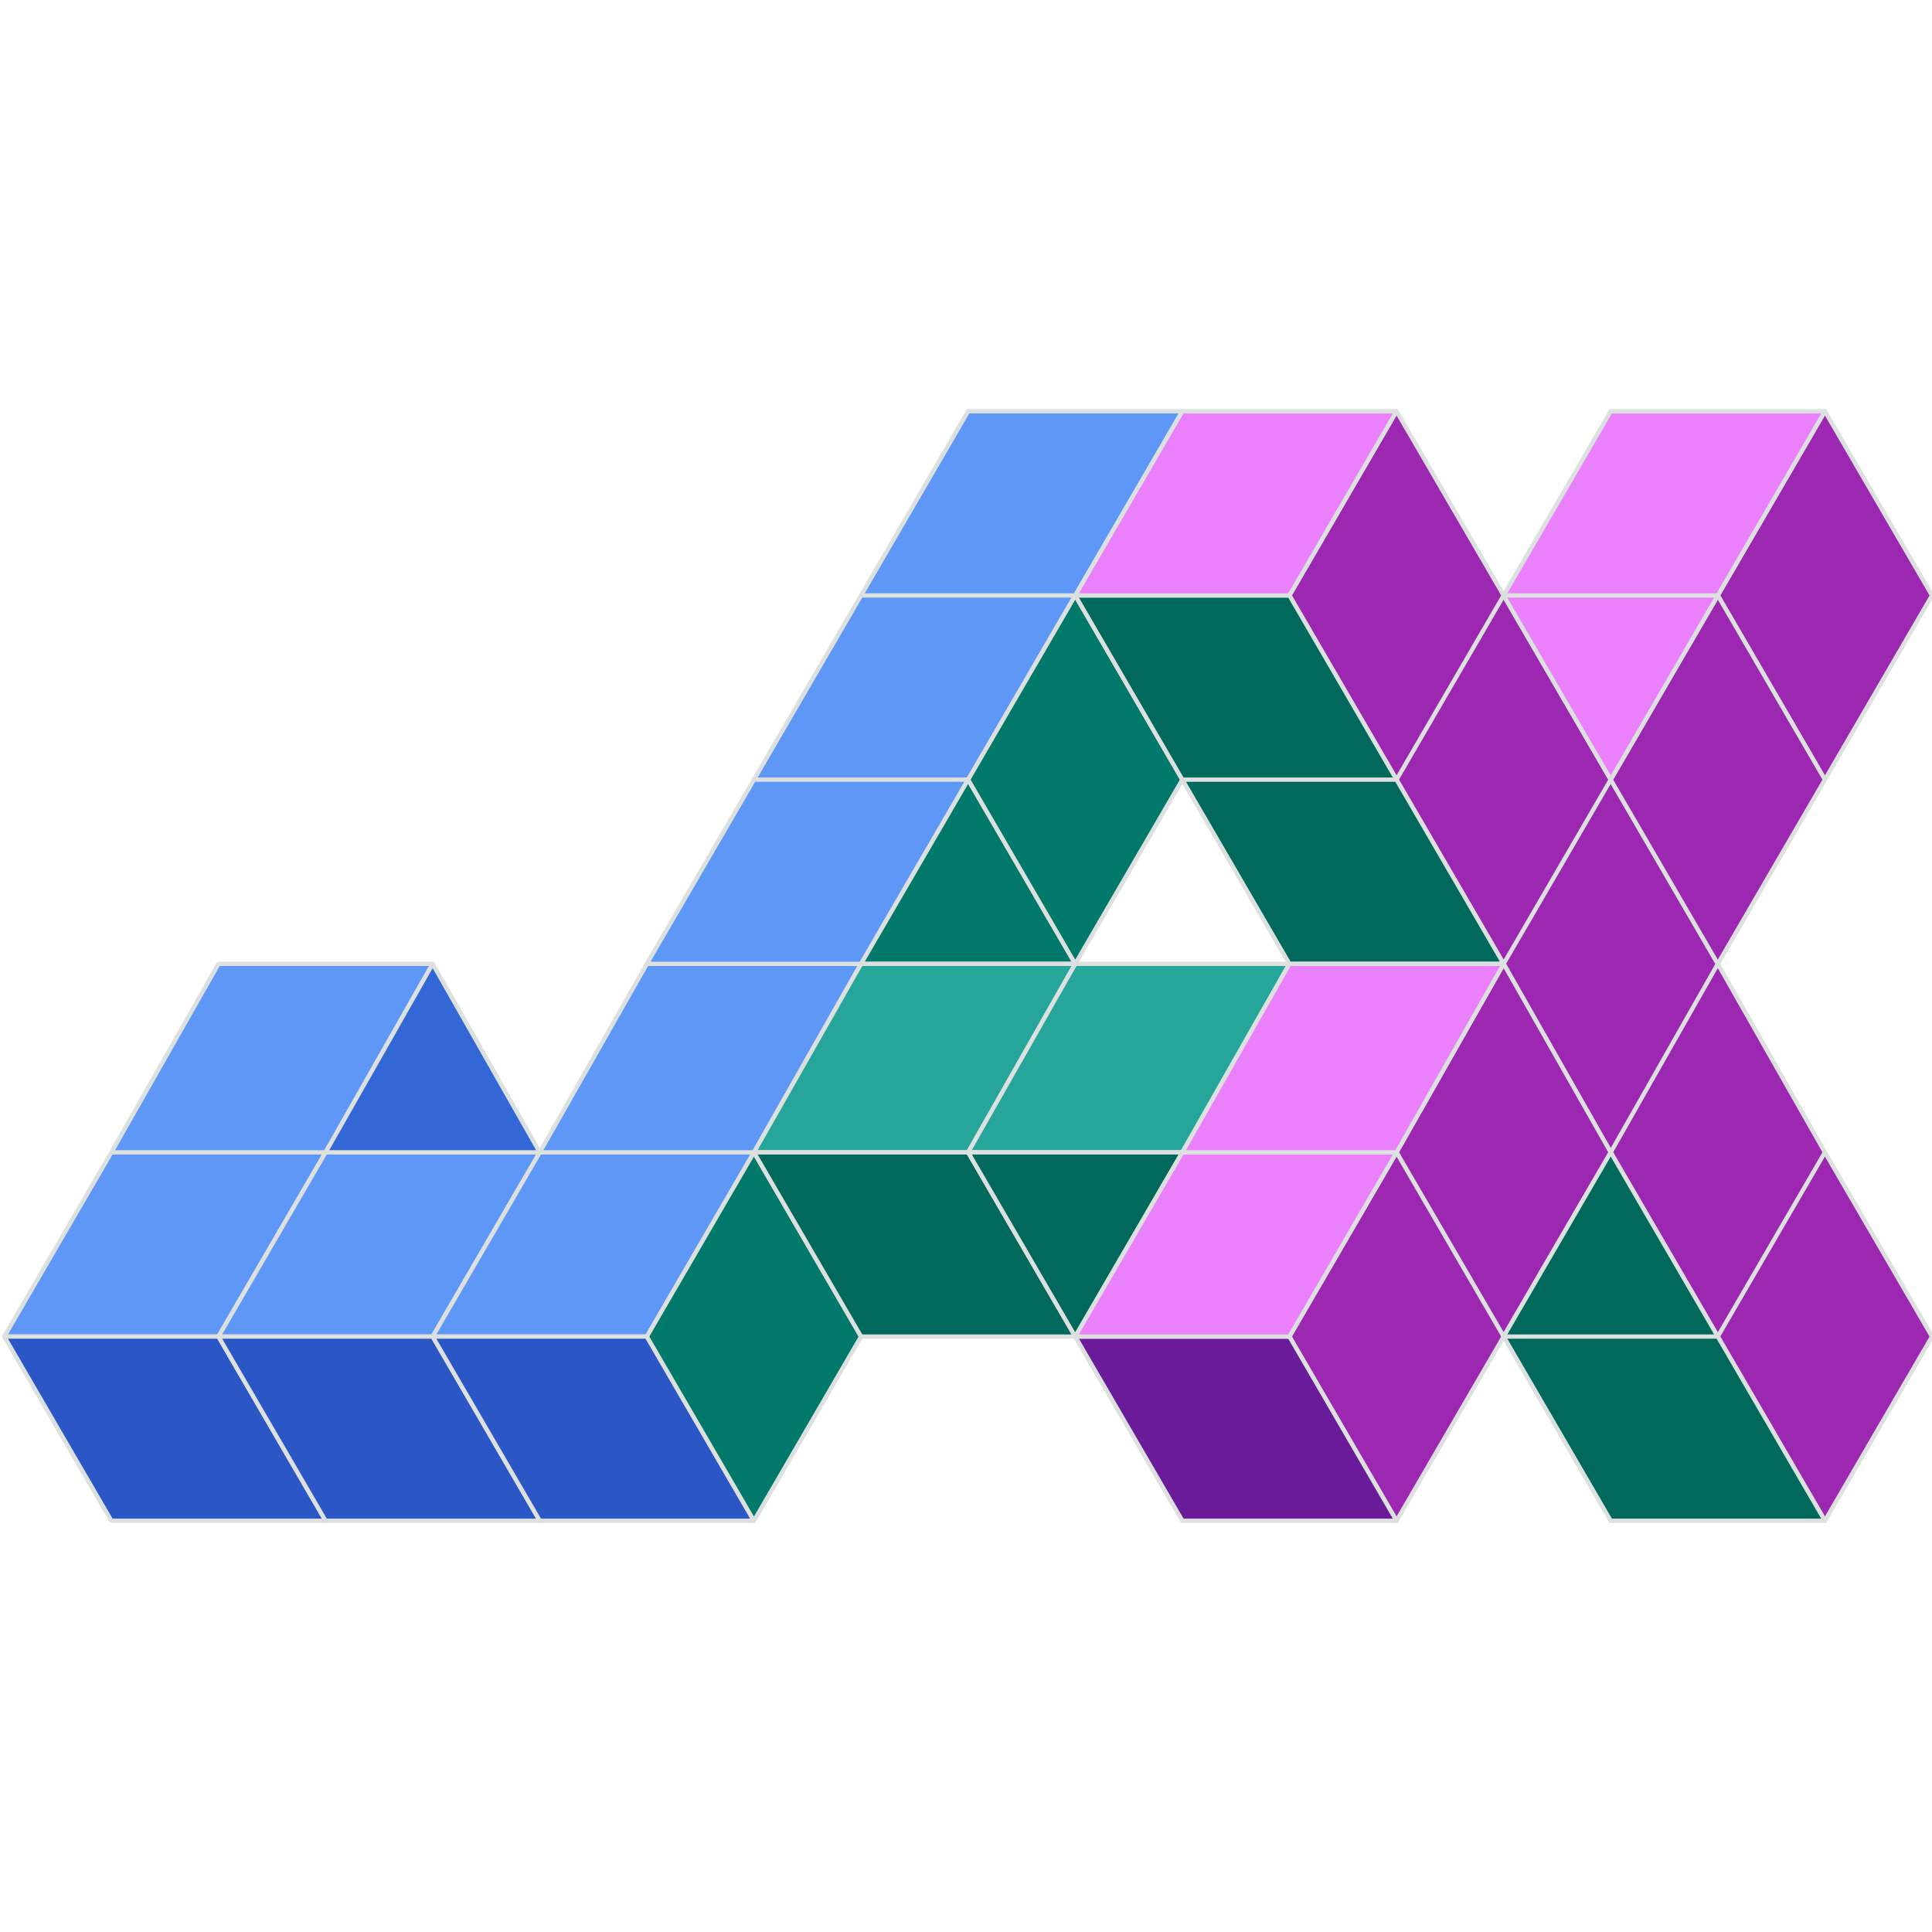 <svg width="24" height="24" viewBox="0 0 451 261" xmlns="http://www.w3.org/2000/svg"><defs><style>.cls-1{fill:#5e97f6}.cls-1,.cls-2,.cls-3,.cls-5,.cls-6,.cls-8,.cls-9{stroke:#dce0df;stroke-linejoin:round}.cls-2{fill:#2a56c6}.cls-3{fill:#00796b}.cls-5{fill:#26a69a}.cls-6{fill:#9c27b0}.cls-8{fill:#00695c}.cls-9{fill:#ea80fc}</style></defs><g id="Layer_2" data-name="Layer 2"><g id="Layer_1-2" data-name="Layer 1"><path d="m51 130-25 44h50l25-44H51zM1 217l25-43h50l-25 43H1z" class="cls-1"/><path d="M126 174H76l-25 43h50l25-43z" class="cls-1"/><path d="M176 174h-50l-25 43h50l25-43zM151 130l-25 44h50l25-44h-50zM176 87l-25 43h50l25-43h-50zM201 44l-25 43h50l25-43h-50zM226 1l-25 43h50l25-43h-50z" class="cls-1"/><path d="m1 217 25 43h50l-25-43H1z" class="cls-2"/><path d="M126 260H76l-25-43h50l25 43z" class="cls-2"/><path d="M176 260h-50l-25-43h50l25 43z" class="cls-2"/><path d="m201 217-25-43-25 43 25 43 25-43zM251 130l-25-43-25 43h50z" class="cls-3"/><path d="m251 44-25 43 25 43 25-43-25-43z" class="cls-3"/><path fill="#3367d6" stroke="#dce0df" stroke-linejoin="round" d="m126 174-25-44-25 44h50z"/><path d="M251 130h-50l-25 44h50l25-44z" class="cls-5"/><path d="M301 130h-50l-25 44h50l25-44z" class="cls-5"/><path d="M351 44 326 1l-25 43 25 43 25-43zM376 87l-25-43-25 43 25 43 25-43zM401 130l-25-43-25 43 25 44 25-44zM426 174l-25-44-25 44 25 43 25-43zM451 217l-25-43-25 43 25 43 25-43zM426 1l-25 43 25 43 25-43-25-43z" class="cls-6"/><path d="m376 87 25-43 25 43-25 43-25-43zM351 130l-25 44 25 43 25-43-25-44z" class="cls-6"/><path d="m326 260-25-43 25-43 25 43-25 43z" class="cls-6"/><path fill="#6a1b9a" stroke="#dce0df" stroke-linejoin="round" d="m276 260-25-43h50l25 43h-50z"/><path d="M226 174h-50l25 43h50l-25-43z" class="cls-8"/><path d="M276 174h-50l25 43 25-43zM276 87l25 43h50l-25-43h-50zM301 44h-50l25 43h50l-25-43zM426 260l-25-43h-50l25 43h50zM376 174l-25 43h50l-25-43z" class="cls-8"/><path d="M326 1h-50l-25 43h50l25-43zM326 174h-50l-25 43h50l25-43zM351 130h-50l-25 44h50l25-44zM426 1h-50l-25 43h50l25-43zM376 87l-25-43h50l-25 43z" class="cls-9"/></g></g></svg>